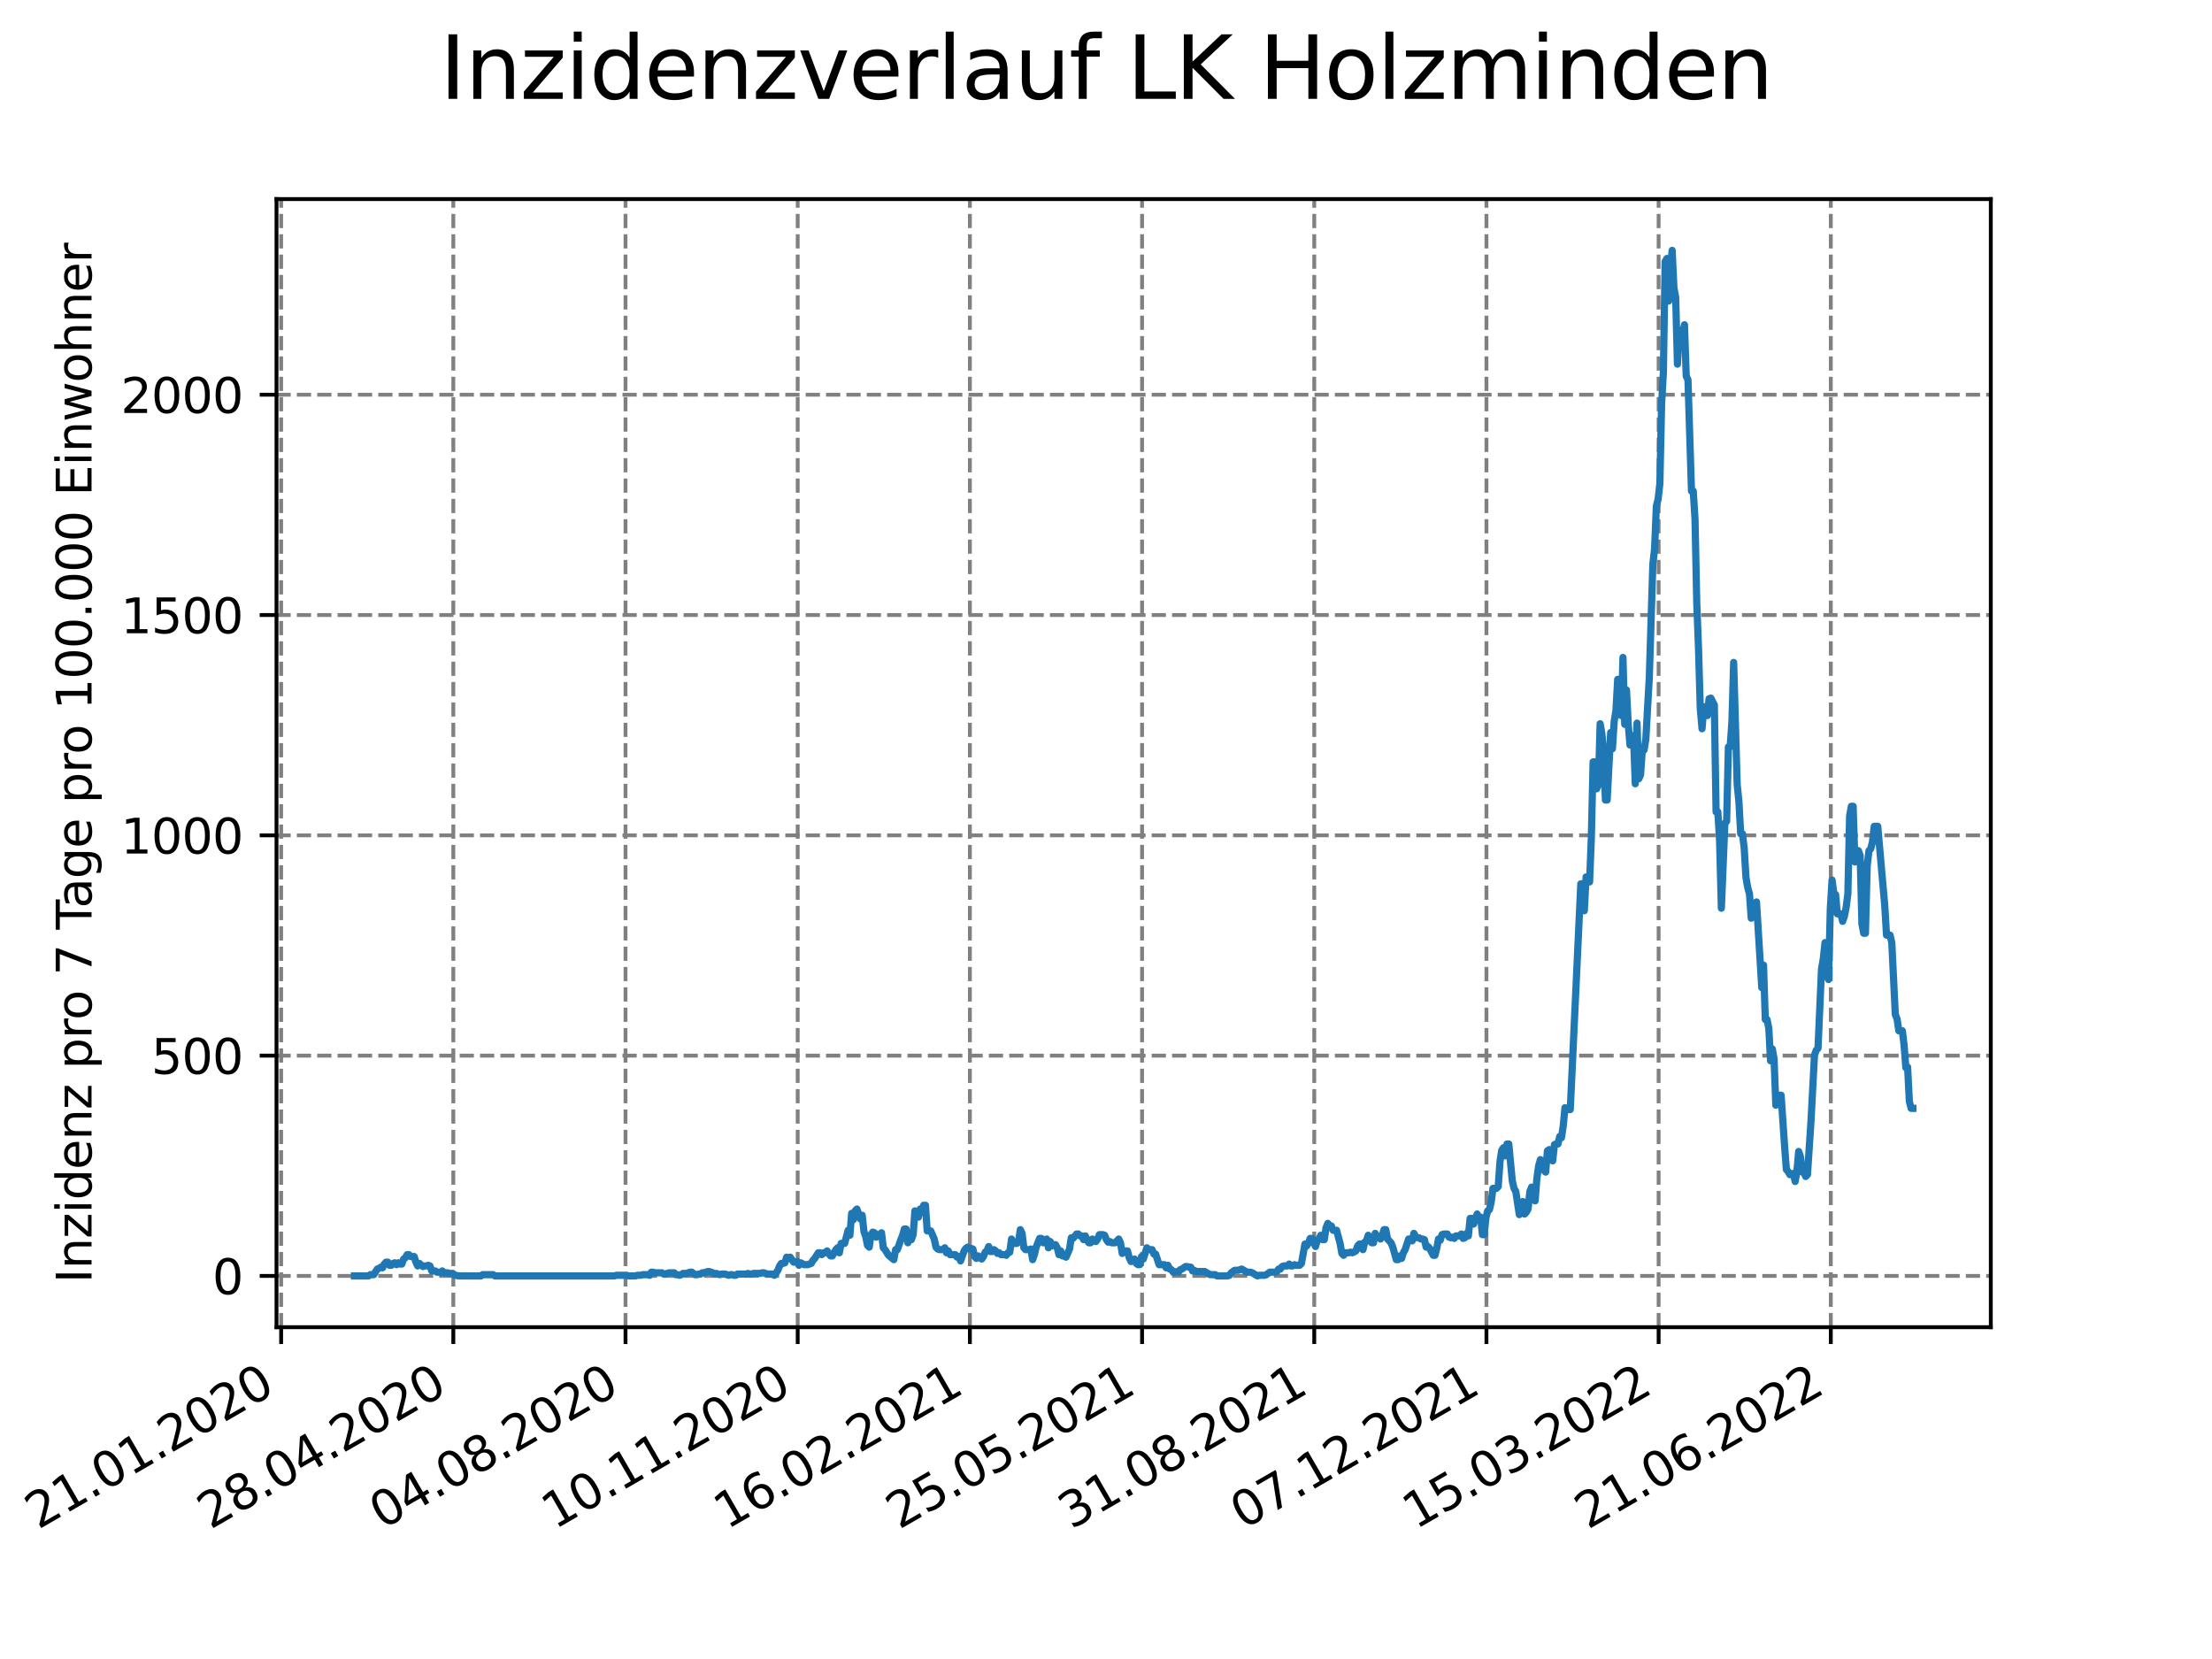 <?xml version="1.0" encoding="utf-8" standalone="no"?>
<!DOCTYPE svg PUBLIC "-//W3C//DTD SVG 1.1//EN"
  "http://www.w3.org/Graphics/SVG/1.1/DTD/svg11.dtd">
<svg xmlns:xlink="http://www.w3.org/1999/xlink" width="460.8pt" height="345.6pt" viewBox="0 0 460.8 345.6" xmlns="http://www.w3.org/2000/svg" version="1.1">
 <defs>
  <style type="text/css">*{stroke-linejoin: round; stroke-linecap: butt}</style>
 </defs>
 <g id="figure_1">
  <g id="patch_1">
   <path d="M 0 345.6 
L 460.8 345.6 
L 460.8 0 
L 0 0 
z
" style="fill: #ffffff"/>
  </g>
  <g id="axes_1">
   <g id="patch_2">
    <path d="M 57.6 276.48 
L 414.72 276.48 
L 414.72 41.472 
L 57.6 41.472 
z
" style="fill: #ffffff"/>
   </g>
   <g id="matplotlib.axis_1">
    <g id="xtick_1">
     <g id="line2d_1">
      <path d="M 58.567 276.48 
L 58.567 41.472 
" clip-path="url(#p3e1a71b294)" style="fill: none; stroke-dasharray: 2.96,1.28; stroke-dashoffset: 0; stroke: #808080; stroke-width: 0.8"/>
     </g>
     <g id="line2d_2">
      <defs>
       <path id="mcbe86bd83f" d="M 0 0 
L 0 3.5 
" style="stroke: #000000; stroke-width: 0.8"/>
      </defs>
      <g>
       <use xlink:href="#mcbe86bd83f" x="58.567" y="276.48" style="stroke: #000000; stroke-width: 0.8"/>
      </g>
     </g>
     <g id="text_1">
      <!-- 21.01.2020 -->
      <g transform="translate(7.942 318.689)rotate(-30)scale(0.1 -0.1)">
       <defs>
        <path id="DejaVuSans-32" d="M 1228 531 
L 3431 531 
L 3431 0 
L 469 0 
L 469 531 
Q 828 903 1448 1529 
Q 2069 2156 2228 2338 
Q 2531 2678 2651 2914 
Q 2772 3150 2772 3378 
Q 2772 3750 2511 3984 
Q 2250 4219 1831 4219 
Q 1534 4219 1204 4116 
Q 875 4013 500 3803 
L 500 4441 
Q 881 4594 1212 4672 
Q 1544 4750 1819 4750 
Q 2544 4750 2975 4387 
Q 3406 4025 3406 3419 
Q 3406 3131 3298 2873 
Q 3191 2616 2906 2266 
Q 2828 2175 2409 1742 
Q 1991 1309 1228 531 
z
" transform="scale(0.016)"/>
        <path id="DejaVuSans-31" d="M 794 531 
L 1825 531 
L 1825 4091 
L 703 3866 
L 703 4441 
L 1819 4666 
L 2450 4666 
L 2450 531 
L 3481 531 
L 3481 0 
L 794 0 
L 794 531 
z
" transform="scale(0.016)"/>
        <path id="DejaVuSans-2e" d="M 684 794 
L 1344 794 
L 1344 0 
L 684 0 
L 684 794 
z
" transform="scale(0.016)"/>
        <path id="DejaVuSans-30" d="M 2034 4250 
Q 1547 4250 1301 3770 
Q 1056 3291 1056 2328 
Q 1056 1369 1301 889 
Q 1547 409 2034 409 
Q 2525 409 2770 889 
Q 3016 1369 3016 2328 
Q 3016 3291 2770 3770 
Q 2525 4250 2034 4250 
z
M 2034 4750 
Q 2819 4750 3233 4129 
Q 3647 3509 3647 2328 
Q 3647 1150 3233 529 
Q 2819 -91 2034 -91 
Q 1250 -91 836 529 
Q 422 1150 422 2328 
Q 422 3509 836 4129 
Q 1250 4750 2034 4750 
z
" transform="scale(0.016)"/>
       </defs>
       <use xlink:href="#DejaVuSans-32"/>
       <use xlink:href="#DejaVuSans-31" x="63.623"/>
       <use xlink:href="#DejaVuSans-2e" x="127.246"/>
       <use xlink:href="#DejaVuSans-30" x="159.033"/>
       <use xlink:href="#DejaVuSans-31" x="222.656"/>
       <use xlink:href="#DejaVuSans-2e" x="286.279"/>
       <use xlink:href="#DejaVuSans-32" x="318.066"/>
       <use xlink:href="#DejaVuSans-30" x="381.689"/>
       <use xlink:href="#DejaVuSans-32" x="445.312"/>
       <use xlink:href="#DejaVuSans-30" x="508.936"/>
      </g>
     </g>
    </g>
    <g id="xtick_2">
     <g id="line2d_3">
      <path d="M 94.436 276.48 
L 94.436 41.472 
" clip-path="url(#p3e1a71b294)" style="fill: none; stroke-dasharray: 2.96,1.28; stroke-dashoffset: 0; stroke: #808080; stroke-width: 0.8"/>
     </g>
     <g id="line2d_4">
      <g>
       <use xlink:href="#mcbe86bd83f" x="94.436" y="276.48" style="stroke: #000000; stroke-width: 0.8"/>
      </g>
     </g>
     <g id="text_2">
      <!-- 28.04.2020 -->
      <g transform="translate(43.811 318.689)rotate(-30)scale(0.1 -0.1)">
       <defs>
        <path id="DejaVuSans-38" d="M 2034 2216 
Q 1584 2216 1326 1975 
Q 1069 1734 1069 1313 
Q 1069 891 1326 650 
Q 1584 409 2034 409 
Q 2484 409 2743 651 
Q 3003 894 3003 1313 
Q 3003 1734 2745 1975 
Q 2488 2216 2034 2216 
z
M 1403 2484 
Q 997 2584 770 2862 
Q 544 3141 544 3541 
Q 544 4100 942 4425 
Q 1341 4750 2034 4750 
Q 2731 4750 3128 4425 
Q 3525 4100 3525 3541 
Q 3525 3141 3298 2862 
Q 3072 2584 2669 2484 
Q 3125 2378 3379 2068 
Q 3634 1759 3634 1313 
Q 3634 634 3220 271 
Q 2806 -91 2034 -91 
Q 1263 -91 848 271 
Q 434 634 434 1313 
Q 434 1759 690 2068 
Q 947 2378 1403 2484 
z
M 1172 3481 
Q 1172 3119 1398 2916 
Q 1625 2713 2034 2713 
Q 2441 2713 2670 2916 
Q 2900 3119 2900 3481 
Q 2900 3844 2670 4047 
Q 2441 4250 2034 4250 
Q 1625 4250 1398 4047 
Q 1172 3844 1172 3481 
z
" transform="scale(0.016)"/>
        <path id="DejaVuSans-34" d="M 2419 4116 
L 825 1625 
L 2419 1625 
L 2419 4116 
z
M 2253 4666 
L 3047 4666 
L 3047 1625 
L 3713 1625 
L 3713 1100 
L 3047 1100 
L 3047 0 
L 2419 0 
L 2419 1100 
L 313 1100 
L 313 1709 
L 2253 4666 
z
" transform="scale(0.016)"/>
       </defs>
       <use xlink:href="#DejaVuSans-32"/>
       <use xlink:href="#DejaVuSans-38" x="63.623"/>
       <use xlink:href="#DejaVuSans-2e" x="127.246"/>
       <use xlink:href="#DejaVuSans-30" x="159.033"/>
       <use xlink:href="#DejaVuSans-34" x="222.656"/>
       <use xlink:href="#DejaVuSans-2e" x="286.279"/>
       <use xlink:href="#DejaVuSans-32" x="318.066"/>
       <use xlink:href="#DejaVuSans-30" x="381.689"/>
       <use xlink:href="#DejaVuSans-32" x="445.312"/>
       <use xlink:href="#DejaVuSans-30" x="508.936"/>
      </g>
     </g>
    </g>
    <g id="xtick_3">
     <g id="line2d_5">
      <path d="M 130.306 276.48 
L 130.306 41.472 
" clip-path="url(#p3e1a71b294)" style="fill: none; stroke-dasharray: 2.96,1.28; stroke-dashoffset: 0; stroke: #808080; stroke-width: 0.8"/>
     </g>
     <g id="line2d_6">
      <g>
       <use xlink:href="#mcbe86bd83f" x="130.306" y="276.48" style="stroke: #000000; stroke-width: 0.8"/>
      </g>
     </g>
     <g id="text_3">
      <!-- 04.08.2020 -->
      <g transform="translate(79.68 318.689)rotate(-30)scale(0.1 -0.1)">
       <use xlink:href="#DejaVuSans-30"/>
       <use xlink:href="#DejaVuSans-34" x="63.623"/>
       <use xlink:href="#DejaVuSans-2e" x="127.246"/>
       <use xlink:href="#DejaVuSans-30" x="159.033"/>
       <use xlink:href="#DejaVuSans-38" x="222.656"/>
       <use xlink:href="#DejaVuSans-2e" x="286.279"/>
       <use xlink:href="#DejaVuSans-32" x="318.066"/>
       <use xlink:href="#DejaVuSans-30" x="381.689"/>
       <use xlink:href="#DejaVuSans-32" x="445.312"/>
       <use xlink:href="#DejaVuSans-30" x="508.936"/>
      </g>
     </g>
    </g>
    <g id="xtick_4">
     <g id="line2d_7">
      <path d="M 166.175 276.48 
L 166.175 41.472 
" clip-path="url(#p3e1a71b294)" style="fill: none; stroke-dasharray: 2.96,1.28; stroke-dashoffset: 0; stroke: #808080; stroke-width: 0.8"/>
     </g>
     <g id="line2d_8">
      <g>
       <use xlink:href="#mcbe86bd83f" x="166.175" y="276.48" style="stroke: #000000; stroke-width: 0.8"/>
      </g>
     </g>
     <g id="text_4">
      <!-- 10.11.2020 -->
      <g transform="translate(115.55 318.689)rotate(-30)scale(0.1 -0.1)">
       <use xlink:href="#DejaVuSans-31"/>
       <use xlink:href="#DejaVuSans-30" x="63.623"/>
       <use xlink:href="#DejaVuSans-2e" x="127.246"/>
       <use xlink:href="#DejaVuSans-31" x="159.033"/>
       <use xlink:href="#DejaVuSans-31" x="222.656"/>
       <use xlink:href="#DejaVuSans-2e" x="286.279"/>
       <use xlink:href="#DejaVuSans-32" x="318.066"/>
       <use xlink:href="#DejaVuSans-30" x="381.689"/>
       <use xlink:href="#DejaVuSans-32" x="445.312"/>
       <use xlink:href="#DejaVuSans-30" x="508.936"/>
      </g>
     </g>
    </g>
    <g id="xtick_5">
     <g id="line2d_9">
      <path d="M 202.044 276.48 
L 202.044 41.472 
" clip-path="url(#p3e1a71b294)" style="fill: none; stroke-dasharray: 2.96,1.28; stroke-dashoffset: 0; stroke: #808080; stroke-width: 0.8"/>
     </g>
     <g id="line2d_10">
      <g>
       <use xlink:href="#mcbe86bd83f" x="202.044" y="276.48" style="stroke: #000000; stroke-width: 0.8"/>
      </g>
     </g>
     <g id="text_5">
      <!-- 16.02.2021 -->
      <g transform="translate(151.419 318.689)rotate(-30)scale(0.1 -0.1)">
       <defs>
        <path id="DejaVuSans-36" d="M 2113 2584 
Q 1688 2584 1439 2293 
Q 1191 2003 1191 1497 
Q 1191 994 1439 701 
Q 1688 409 2113 409 
Q 2538 409 2786 701 
Q 3034 994 3034 1497 
Q 3034 2003 2786 2293 
Q 2538 2584 2113 2584 
z
M 3366 4563 
L 3366 3988 
Q 3128 4100 2886 4159 
Q 2644 4219 2406 4219 
Q 1781 4219 1451 3797 
Q 1122 3375 1075 2522 
Q 1259 2794 1537 2939 
Q 1816 3084 2150 3084 
Q 2853 3084 3261 2657 
Q 3669 2231 3669 1497 
Q 3669 778 3244 343 
Q 2819 -91 2113 -91 
Q 1303 -91 875 529 
Q 447 1150 447 2328 
Q 447 3434 972 4092 
Q 1497 4750 2381 4750 
Q 2619 4750 2861 4703 
Q 3103 4656 3366 4563 
z
" transform="scale(0.016)"/>
       </defs>
       <use xlink:href="#DejaVuSans-31"/>
       <use xlink:href="#DejaVuSans-36" x="63.623"/>
       <use xlink:href="#DejaVuSans-2e" x="127.246"/>
       <use xlink:href="#DejaVuSans-30" x="159.033"/>
       <use xlink:href="#DejaVuSans-32" x="222.656"/>
       <use xlink:href="#DejaVuSans-2e" x="286.279"/>
       <use xlink:href="#DejaVuSans-32" x="318.066"/>
       <use xlink:href="#DejaVuSans-30" x="381.689"/>
       <use xlink:href="#DejaVuSans-32" x="445.312"/>
       <use xlink:href="#DejaVuSans-31" x="508.936"/>
      </g>
     </g>
    </g>
    <g id="xtick_6">
     <g id="line2d_11">
      <path d="M 237.914 276.48 
L 237.914 41.472 
" clip-path="url(#p3e1a71b294)" style="fill: none; stroke-dasharray: 2.96,1.28; stroke-dashoffset: 0; stroke: #808080; stroke-width: 0.8"/>
     </g>
     <g id="line2d_12">
      <g>
       <use xlink:href="#mcbe86bd83f" x="237.914" y="276.48" style="stroke: #000000; stroke-width: 0.8"/>
      </g>
     </g>
     <g id="text_6">
      <!-- 25.05.2021 -->
      <g transform="translate(187.289 318.689)rotate(-30)scale(0.1 -0.1)">
       <defs>
        <path id="DejaVuSans-35" d="M 691 4666 
L 3169 4666 
L 3169 4134 
L 1269 4134 
L 1269 2991 
Q 1406 3038 1543 3061 
Q 1681 3084 1819 3084 
Q 2600 3084 3056 2656 
Q 3513 2228 3513 1497 
Q 3513 744 3044 326 
Q 2575 -91 1722 -91 
Q 1428 -91 1123 -41 
Q 819 9 494 109 
L 494 744 
Q 775 591 1075 516 
Q 1375 441 1709 441 
Q 2250 441 2565 725 
Q 2881 1009 2881 1497 
Q 2881 1984 2565 2268 
Q 2250 2553 1709 2553 
Q 1456 2553 1204 2497 
Q 953 2441 691 2322 
L 691 4666 
z
" transform="scale(0.016)"/>
       </defs>
       <use xlink:href="#DejaVuSans-32"/>
       <use xlink:href="#DejaVuSans-35" x="63.623"/>
       <use xlink:href="#DejaVuSans-2e" x="127.246"/>
       <use xlink:href="#DejaVuSans-30" x="159.033"/>
       <use xlink:href="#DejaVuSans-35" x="222.656"/>
       <use xlink:href="#DejaVuSans-2e" x="286.279"/>
       <use xlink:href="#DejaVuSans-32" x="318.066"/>
       <use xlink:href="#DejaVuSans-30" x="381.689"/>
       <use xlink:href="#DejaVuSans-32" x="445.312"/>
       <use xlink:href="#DejaVuSans-31" x="508.936"/>
      </g>
     </g>
    </g>
    <g id="xtick_7">
     <g id="line2d_13">
      <path d="M 273.783 276.48 
L 273.783 41.472 
" clip-path="url(#p3e1a71b294)" style="fill: none; stroke-dasharray: 2.96,1.28; stroke-dashoffset: 0; stroke: #808080; stroke-width: 0.8"/>
     </g>
     <g id="line2d_14">
      <g>
       <use xlink:href="#mcbe86bd83f" x="273.783" y="276.48" style="stroke: #000000; stroke-width: 0.8"/>
      </g>
     </g>
     <g id="text_7">
      <!-- 31.08.2021 -->
      <g transform="translate(223.158 318.689)rotate(-30)scale(0.1 -0.1)">
       <defs>
        <path id="DejaVuSans-33" d="M 2597 2516 
Q 3050 2419 3304 2112 
Q 3559 1806 3559 1356 
Q 3559 666 3084 287 
Q 2609 -91 1734 -91 
Q 1441 -91 1130 -33 
Q 819 25 488 141 
L 488 750 
Q 750 597 1062 519 
Q 1375 441 1716 441 
Q 2309 441 2620 675 
Q 2931 909 2931 1356 
Q 2931 1769 2642 2001 
Q 2353 2234 1838 2234 
L 1294 2234 
L 1294 2753 
L 1863 2753 
Q 2328 2753 2575 2939 
Q 2822 3125 2822 3475 
Q 2822 3834 2567 4026 
Q 2313 4219 1838 4219 
Q 1578 4219 1281 4162 
Q 984 4106 628 3988 
L 628 4550 
Q 988 4650 1302 4700 
Q 1616 4750 1894 4750 
Q 2613 4750 3031 4423 
Q 3450 4097 3450 3541 
Q 3450 3153 3228 2886 
Q 3006 2619 2597 2516 
z
" transform="scale(0.016)"/>
       </defs>
       <use xlink:href="#DejaVuSans-33"/>
       <use xlink:href="#DejaVuSans-31" x="63.623"/>
       <use xlink:href="#DejaVuSans-2e" x="127.246"/>
       <use xlink:href="#DejaVuSans-30" x="159.033"/>
       <use xlink:href="#DejaVuSans-38" x="222.656"/>
       <use xlink:href="#DejaVuSans-2e" x="286.279"/>
       <use xlink:href="#DejaVuSans-32" x="318.066"/>
       <use xlink:href="#DejaVuSans-30" x="381.689"/>
       <use xlink:href="#DejaVuSans-32" x="445.312"/>
       <use xlink:href="#DejaVuSans-31" x="508.936"/>
      </g>
     </g>
    </g>
    <g id="xtick_8">
     <g id="line2d_15">
      <path d="M 309.653 276.48 
L 309.653 41.472 
" clip-path="url(#p3e1a71b294)" style="fill: none; stroke-dasharray: 2.96,1.28; stroke-dashoffset: 0; stroke: #808080; stroke-width: 0.8"/>
     </g>
     <g id="line2d_16">
      <g>
       <use xlink:href="#mcbe86bd83f" x="309.653" y="276.48" style="stroke: #000000; stroke-width: 0.8"/>
      </g>
     </g>
     <g id="text_8">
      <!-- 07.12.2021 -->
      <g transform="translate(259.027 318.689)rotate(-30)scale(0.1 -0.1)">
       <defs>
        <path id="DejaVuSans-37" d="M 525 4666 
L 3525 4666 
L 3525 4397 
L 1831 0 
L 1172 0 
L 2766 4134 
L 525 4134 
L 525 4666 
z
" transform="scale(0.016)"/>
       </defs>
       <use xlink:href="#DejaVuSans-30"/>
       <use xlink:href="#DejaVuSans-37" x="63.623"/>
       <use xlink:href="#DejaVuSans-2e" x="127.246"/>
       <use xlink:href="#DejaVuSans-31" x="159.033"/>
       <use xlink:href="#DejaVuSans-32" x="222.656"/>
       <use xlink:href="#DejaVuSans-2e" x="286.279"/>
       <use xlink:href="#DejaVuSans-32" x="318.066"/>
       <use xlink:href="#DejaVuSans-30" x="381.689"/>
       <use xlink:href="#DejaVuSans-32" x="445.312"/>
       <use xlink:href="#DejaVuSans-31" x="508.936"/>
      </g>
     </g>
    </g>
    <g id="xtick_9">
     <g id="line2d_17">
      <path d="M 345.522 276.48 
L 345.522 41.472 
" clip-path="url(#p3e1a71b294)" style="fill: none; stroke-dasharray: 2.96,1.28; stroke-dashoffset: 0; stroke: #808080; stroke-width: 0.8"/>
     </g>
     <g id="line2d_18">
      <g>
       <use xlink:href="#mcbe86bd83f" x="345.522" y="276.48" style="stroke: #000000; stroke-width: 0.8"/>
      </g>
     </g>
     <g id="text_9">
      <!-- 15.03.2022 -->
      <g transform="translate(294.897 318.689)rotate(-30)scale(0.1 -0.1)">
       <use xlink:href="#DejaVuSans-31"/>
       <use xlink:href="#DejaVuSans-35" x="63.623"/>
       <use xlink:href="#DejaVuSans-2e" x="127.246"/>
       <use xlink:href="#DejaVuSans-30" x="159.033"/>
       <use xlink:href="#DejaVuSans-33" x="222.656"/>
       <use xlink:href="#DejaVuSans-2e" x="286.279"/>
       <use xlink:href="#DejaVuSans-32" x="318.066"/>
       <use xlink:href="#DejaVuSans-30" x="381.689"/>
       <use xlink:href="#DejaVuSans-32" x="445.312"/>
       <use xlink:href="#DejaVuSans-32" x="508.936"/>
      </g>
     </g>
    </g>
    <g id="xtick_10">
     <g id="line2d_19">
      <path d="M 381.391 276.48 
L 381.391 41.472 
" clip-path="url(#p3e1a71b294)" style="fill: none; stroke-dasharray: 2.96,1.28; stroke-dashoffset: 0; stroke: #808080; stroke-width: 0.8"/>
     </g>
     <g id="line2d_20">
      <g>
       <use xlink:href="#mcbe86bd83f" x="381.391" y="276.48" style="stroke: #000000; stroke-width: 0.8"/>
      </g>
     </g>
     <g id="text_10">
      <!-- 21.06.2022 -->
      <g transform="translate(330.766 318.689)rotate(-30)scale(0.1 -0.1)">
       <use xlink:href="#DejaVuSans-32"/>
       <use xlink:href="#DejaVuSans-31" x="63.623"/>
       <use xlink:href="#DejaVuSans-2e" x="127.246"/>
       <use xlink:href="#DejaVuSans-30" x="159.033"/>
       <use xlink:href="#DejaVuSans-36" x="222.656"/>
       <use xlink:href="#DejaVuSans-2e" x="286.279"/>
       <use xlink:href="#DejaVuSans-32" x="318.066"/>
       <use xlink:href="#DejaVuSans-30" x="381.689"/>
       <use xlink:href="#DejaVuSans-32" x="445.312"/>
       <use xlink:href="#DejaVuSans-32" x="508.936"/>
      </g>
     </g>
    </g>
   </g>
   <g id="matplotlib.axis_2">
    <g id="ytick_1">
     <g id="line2d_21">
      <path d="M 57.6 265.798 
L 414.72 265.798 
" clip-path="url(#p3e1a71b294)" style="fill: none; stroke-dasharray: 2.96,1.28; stroke-dashoffset: 0; stroke: #808080; stroke-width: 0.8"/>
     </g>
     <g id="line2d_22">
      <defs>
       <path id="m61666dfcdc" d="M 0 0 
L -3.5 0 
" style="stroke: #000000; stroke-width: 0.8"/>
      </defs>
      <g>
       <use xlink:href="#m61666dfcdc" x="57.6" y="265.798" style="stroke: #000000; stroke-width: 0.8"/>
      </g>
     </g>
     <g id="text_11">
      <!-- 0 -->
      <g transform="translate(44.237 269.597)scale(0.1 -0.1)">
       <use xlink:href="#DejaVuSans-30"/>
      </g>
     </g>
    </g>
    <g id="ytick_2">
     <g id="line2d_23">
      <path d="M 57.6 219.905 
L 414.72 219.905 
" clip-path="url(#p3e1a71b294)" style="fill: none; stroke-dasharray: 2.96,1.28; stroke-dashoffset: 0; stroke: #808080; stroke-width: 0.8"/>
     </g>
     <g id="line2d_24">
      <g>
       <use xlink:href="#m61666dfcdc" x="57.6" y="219.905" style="stroke: #000000; stroke-width: 0.8"/>
      </g>
     </g>
     <g id="text_12">
      <!-- 500 -->
      <g transform="translate(31.512 223.704)scale(0.1 -0.1)">
       <use xlink:href="#DejaVuSans-35"/>
       <use xlink:href="#DejaVuSans-30" x="63.623"/>
       <use xlink:href="#DejaVuSans-30" x="127.246"/>
      </g>
     </g>
    </g>
    <g id="ytick_3">
     <g id="line2d_25">
      <path d="M 57.6 174.012 
L 414.72 174.012 
" clip-path="url(#p3e1a71b294)" style="fill: none; stroke-dasharray: 2.96,1.28; stroke-dashoffset: 0; stroke: #808080; stroke-width: 0.8"/>
     </g>
     <g id="line2d_26">
      <g>
       <use xlink:href="#m61666dfcdc" x="57.6" y="174.012" style="stroke: #000000; stroke-width: 0.8"/>
      </g>
     </g>
     <g id="text_13">
      <!-- 1000 -->
      <g transform="translate(25.15 177.811)scale(0.1 -0.1)">
       <use xlink:href="#DejaVuSans-31"/>
       <use xlink:href="#DejaVuSans-30" x="63.623"/>
       <use xlink:href="#DejaVuSans-30" x="127.246"/>
       <use xlink:href="#DejaVuSans-30" x="190.869"/>
      </g>
     </g>
    </g>
    <g id="ytick_4">
     <g id="line2d_27">
      <path d="M 57.6 128.119 
L 414.72 128.119 
" clip-path="url(#p3e1a71b294)" style="fill: none; stroke-dasharray: 2.96,1.28; stroke-dashoffset: 0; stroke: #808080; stroke-width: 0.8"/>
     </g>
     <g id="line2d_28">
      <g>
       <use xlink:href="#m61666dfcdc" x="57.6" y="128.119" style="stroke: #000000; stroke-width: 0.8"/>
      </g>
     </g>
     <g id="text_14">
      <!-- 1500 -->
      <g transform="translate(25.15 131.918)scale(0.1 -0.1)">
       <use xlink:href="#DejaVuSans-31"/>
       <use xlink:href="#DejaVuSans-35" x="63.623"/>
       <use xlink:href="#DejaVuSans-30" x="127.246"/>
       <use xlink:href="#DejaVuSans-30" x="190.869"/>
      </g>
     </g>
    </g>
    <g id="ytick_5">
     <g id="line2d_29">
      <path d="M 57.6 82.226 
L 414.72 82.226 
" clip-path="url(#p3e1a71b294)" style="fill: none; stroke-dasharray: 2.96,1.28; stroke-dashoffset: 0; stroke: #808080; stroke-width: 0.8"/>
     </g>
     <g id="line2d_30">
      <g>
       <use xlink:href="#m61666dfcdc" x="57.6" y="82.226" style="stroke: #000000; stroke-width: 0.8"/>
      </g>
     </g>
     <g id="text_15">
      <!-- 2000 -->
      <g transform="translate(25.15 86.025)scale(0.1 -0.1)">
       <use xlink:href="#DejaVuSans-32"/>
       <use xlink:href="#DejaVuSans-30" x="63.623"/>
       <use xlink:href="#DejaVuSans-30" x="127.246"/>
       <use xlink:href="#DejaVuSans-30" x="190.869"/>
      </g>
     </g>
    </g>
    <g id="text_16">
     <!-- Inzidenz pro 7 Tage pro 100.000 Einwohner -->
     <g transform="translate(19.07 267.301)rotate(-90)scale(0.1 -0.1)">
      <defs>
       <path id="DejaVuSans-49" d="M 628 4666 
L 1259 4666 
L 1259 0 
L 628 0 
L 628 4666 
z
" transform="scale(0.016)"/>
       <path id="DejaVuSans-6e" d="M 3513 2113 
L 3513 0 
L 2938 0 
L 2938 2094 
Q 2938 2591 2744 2837 
Q 2550 3084 2163 3084 
Q 1697 3084 1428 2787 
Q 1159 2491 1159 1978 
L 1159 0 
L 581 0 
L 581 3500 
L 1159 3500 
L 1159 2956 
Q 1366 3272 1645 3428 
Q 1925 3584 2291 3584 
Q 2894 3584 3203 3211 
Q 3513 2838 3513 2113 
z
" transform="scale(0.016)"/>
       <path id="DejaVuSans-7a" d="M 353 3500 
L 3084 3500 
L 3084 2975 
L 922 459 
L 3084 459 
L 3084 0 
L 275 0 
L 275 525 
L 2438 3041 
L 353 3041 
L 353 3500 
z
" transform="scale(0.016)"/>
       <path id="DejaVuSans-69" d="M 603 3500 
L 1178 3500 
L 1178 0 
L 603 0 
L 603 3500 
z
M 603 4863 
L 1178 4863 
L 1178 4134 
L 603 4134 
L 603 4863 
z
" transform="scale(0.016)"/>
       <path id="DejaVuSans-64" d="M 2906 2969 
L 2906 4863 
L 3481 4863 
L 3481 0 
L 2906 0 
L 2906 525 
Q 2725 213 2448 61 
Q 2172 -91 1784 -91 
Q 1150 -91 751 415 
Q 353 922 353 1747 
Q 353 2572 751 3078 
Q 1150 3584 1784 3584 
Q 2172 3584 2448 3432 
Q 2725 3281 2906 2969 
z
M 947 1747 
Q 947 1113 1208 752 
Q 1469 391 1925 391 
Q 2381 391 2643 752 
Q 2906 1113 2906 1747 
Q 2906 2381 2643 2742 
Q 2381 3103 1925 3103 
Q 1469 3103 1208 2742 
Q 947 2381 947 1747 
z
" transform="scale(0.016)"/>
       <path id="DejaVuSans-65" d="M 3597 1894 
L 3597 1613 
L 953 1613 
Q 991 1019 1311 708 
Q 1631 397 2203 397 
Q 2534 397 2845 478 
Q 3156 559 3463 722 
L 3463 178 
Q 3153 47 2828 -22 
Q 2503 -91 2169 -91 
Q 1331 -91 842 396 
Q 353 884 353 1716 
Q 353 2575 817 3079 
Q 1281 3584 2069 3584 
Q 2775 3584 3186 3129 
Q 3597 2675 3597 1894 
z
M 3022 2063 
Q 3016 2534 2758 2815 
Q 2500 3097 2075 3097 
Q 1594 3097 1305 2825 
Q 1016 2553 972 2059 
L 3022 2063 
z
" transform="scale(0.016)"/>
       <path id="DejaVuSans-20" transform="scale(0.016)"/>
       <path id="DejaVuSans-70" d="M 1159 525 
L 1159 -1331 
L 581 -1331 
L 581 3500 
L 1159 3500 
L 1159 2969 
Q 1341 3281 1617 3432 
Q 1894 3584 2278 3584 
Q 2916 3584 3314 3078 
Q 3713 2572 3713 1747 
Q 3713 922 3314 415 
Q 2916 -91 2278 -91 
Q 1894 -91 1617 61 
Q 1341 213 1159 525 
z
M 3116 1747 
Q 3116 2381 2855 2742 
Q 2594 3103 2138 3103 
Q 1681 3103 1420 2742 
Q 1159 2381 1159 1747 
Q 1159 1113 1420 752 
Q 1681 391 2138 391 
Q 2594 391 2855 752 
Q 3116 1113 3116 1747 
z
" transform="scale(0.016)"/>
       <path id="DejaVuSans-72" d="M 2631 2963 
Q 2534 3019 2420 3045 
Q 2306 3072 2169 3072 
Q 1681 3072 1420 2755 
Q 1159 2438 1159 1844 
L 1159 0 
L 581 0 
L 581 3500 
L 1159 3500 
L 1159 2956 
Q 1341 3275 1631 3429 
Q 1922 3584 2338 3584 
Q 2397 3584 2469 3576 
Q 2541 3569 2628 3553 
L 2631 2963 
z
" transform="scale(0.016)"/>
       <path id="DejaVuSans-6f" d="M 1959 3097 
Q 1497 3097 1228 2736 
Q 959 2375 959 1747 
Q 959 1119 1226 758 
Q 1494 397 1959 397 
Q 2419 397 2687 759 
Q 2956 1122 2956 1747 
Q 2956 2369 2687 2733 
Q 2419 3097 1959 3097 
z
M 1959 3584 
Q 2709 3584 3137 3096 
Q 3566 2609 3566 1747 
Q 3566 888 3137 398 
Q 2709 -91 1959 -91 
Q 1206 -91 779 398 
Q 353 888 353 1747 
Q 353 2609 779 3096 
Q 1206 3584 1959 3584 
z
" transform="scale(0.016)"/>
       <path id="DejaVuSans-54" d="M -19 4666 
L 3928 4666 
L 3928 4134 
L 2272 4134 
L 2272 0 
L 1638 0 
L 1638 4134 
L -19 4134 
L -19 4666 
z
" transform="scale(0.016)"/>
       <path id="DejaVuSans-61" d="M 2194 1759 
Q 1497 1759 1228 1600 
Q 959 1441 959 1056 
Q 959 750 1161 570 
Q 1363 391 1709 391 
Q 2188 391 2477 730 
Q 2766 1069 2766 1631 
L 2766 1759 
L 2194 1759 
z
M 3341 1997 
L 3341 0 
L 2766 0 
L 2766 531 
Q 2569 213 2275 61 
Q 1981 -91 1556 -91 
Q 1019 -91 701 211 
Q 384 513 384 1019 
Q 384 1609 779 1909 
Q 1175 2209 1959 2209 
L 2766 2209 
L 2766 2266 
Q 2766 2663 2505 2880 
Q 2244 3097 1772 3097 
Q 1472 3097 1187 3025 
Q 903 2953 641 2809 
L 641 3341 
Q 956 3463 1253 3523 
Q 1550 3584 1831 3584 
Q 2591 3584 2966 3190 
Q 3341 2797 3341 1997 
z
" transform="scale(0.016)"/>
       <path id="DejaVuSans-67" d="M 2906 1791 
Q 2906 2416 2648 2759 
Q 2391 3103 1925 3103 
Q 1463 3103 1205 2759 
Q 947 2416 947 1791 
Q 947 1169 1205 825 
Q 1463 481 1925 481 
Q 2391 481 2648 825 
Q 2906 1169 2906 1791 
z
M 3481 434 
Q 3481 -459 3084 -895 
Q 2688 -1331 1869 -1331 
Q 1566 -1331 1297 -1286 
Q 1028 -1241 775 -1147 
L 775 -588 
Q 1028 -725 1275 -790 
Q 1522 -856 1778 -856 
Q 2344 -856 2625 -561 
Q 2906 -266 2906 331 
L 2906 616 
Q 2728 306 2450 153 
Q 2172 0 1784 0 
Q 1141 0 747 490 
Q 353 981 353 1791 
Q 353 2603 747 3093 
Q 1141 3584 1784 3584 
Q 2172 3584 2450 3431 
Q 2728 3278 2906 2969 
L 2906 3500 
L 3481 3500 
L 3481 434 
z
" transform="scale(0.016)"/>
       <path id="DejaVuSans-45" d="M 628 4666 
L 3578 4666 
L 3578 4134 
L 1259 4134 
L 1259 2753 
L 3481 2753 
L 3481 2222 
L 1259 2222 
L 1259 531 
L 3634 531 
L 3634 0 
L 628 0 
L 628 4666 
z
" transform="scale(0.016)"/>
       <path id="DejaVuSans-77" d="M 269 3500 
L 844 3500 
L 1563 769 
L 2278 3500 
L 2956 3500 
L 3675 769 
L 4391 3500 
L 4966 3500 
L 4050 0 
L 3372 0 
L 2619 2869 
L 1863 0 
L 1184 0 
L 269 3500 
z
" transform="scale(0.016)"/>
       <path id="DejaVuSans-68" d="M 3513 2113 
L 3513 0 
L 2938 0 
L 2938 2094 
Q 2938 2591 2744 2837 
Q 2550 3084 2163 3084 
Q 1697 3084 1428 2787 
Q 1159 2491 1159 1978 
L 1159 0 
L 581 0 
L 581 4863 
L 1159 4863 
L 1159 2956 
Q 1366 3272 1645 3428 
Q 1925 3584 2291 3584 
Q 2894 3584 3203 3211 
Q 3513 2838 3513 2113 
z
" transform="scale(0.016)"/>
      </defs>
      <use xlink:href="#DejaVuSans-49"/>
      <use xlink:href="#DejaVuSans-6e" x="29.492"/>
      <use xlink:href="#DejaVuSans-7a" x="92.871"/>
      <use xlink:href="#DejaVuSans-69" x="145.361"/>
      <use xlink:href="#DejaVuSans-64" x="173.145"/>
      <use xlink:href="#DejaVuSans-65" x="236.621"/>
      <use xlink:href="#DejaVuSans-6e" x="298.145"/>
      <use xlink:href="#DejaVuSans-7a" x="361.523"/>
      <use xlink:href="#DejaVuSans-20" x="414.014"/>
      <use xlink:href="#DejaVuSans-70" x="445.801"/>
      <use xlink:href="#DejaVuSans-72" x="509.277"/>
      <use xlink:href="#DejaVuSans-6f" x="548.141"/>
      <use xlink:href="#DejaVuSans-20" x="609.322"/>
      <use xlink:href="#DejaVuSans-37" x="641.109"/>
      <use xlink:href="#DejaVuSans-20" x="704.732"/>
      <use xlink:href="#DejaVuSans-54" x="736.52"/>
      <use xlink:href="#DejaVuSans-61" x="781.104"/>
      <use xlink:href="#DejaVuSans-67" x="842.383"/>
      <use xlink:href="#DejaVuSans-65" x="905.859"/>
      <use xlink:href="#DejaVuSans-20" x="967.383"/>
      <use xlink:href="#DejaVuSans-70" x="999.17"/>
      <use xlink:href="#DejaVuSans-72" x="1062.646"/>
      <use xlink:href="#DejaVuSans-6f" x="1101.51"/>
      <use xlink:href="#DejaVuSans-20" x="1162.691"/>
      <use xlink:href="#DejaVuSans-31" x="1194.479"/>
      <use xlink:href="#DejaVuSans-30" x="1258.102"/>
      <use xlink:href="#DejaVuSans-30" x="1321.725"/>
      <use xlink:href="#DejaVuSans-2e" x="1385.348"/>
      <use xlink:href="#DejaVuSans-30" x="1417.135"/>
      <use xlink:href="#DejaVuSans-30" x="1480.758"/>
      <use xlink:href="#DejaVuSans-30" x="1544.381"/>
      <use xlink:href="#DejaVuSans-20" x="1608.004"/>
      <use xlink:href="#DejaVuSans-45" x="1639.791"/>
      <use xlink:href="#DejaVuSans-69" x="1702.975"/>
      <use xlink:href="#DejaVuSans-6e" x="1730.758"/>
      <use xlink:href="#DejaVuSans-77" x="1794.137"/>
      <use xlink:href="#DejaVuSans-6f" x="1875.924"/>
      <use xlink:href="#DejaVuSans-68" x="1937.105"/>
      <use xlink:href="#DejaVuSans-6e" x="2000.484"/>
      <use xlink:href="#DejaVuSans-65" x="2063.863"/>
      <use xlink:href="#DejaVuSans-72" x="2125.387"/>
     </g>
    </g>
   </g>
   <g id="line2d_31">
    <path d="M 73.833 265.798 
L 76.761 265.798 
L 77.127 265.537 
L 77.859 265.537 
L 78.591 264.365 
L 78.957 264.235 
L 79.323 263.974 
L 79.689 264.104 
L 80.055 263.323 
L 80.421 262.932 
L 80.787 262.932 
L 81.153 263.583 
L 81.519 263.583 
L 81.885 263.192 
L 82.251 263.062 
L 82.617 263.453 
L 82.983 263.062 
L 83.349 263.323 
L 83.715 263.323 
L 84.081 262.281 
L 84.447 262.02 
L 84.813 261.369 
L 85.179 261.369 
L 85.545 261.759 
L 86.277 261.759 
L 86.643 262.932 
L 87.009 263.713 
L 87.375 263.192 
L 88.107 263.844 
L 88.473 263.713 
L 88.839 263.713 
L 89.205 263.583 
L 89.571 263.713 
L 89.937 264.756 
L 90.669 264.756 
L 91.035 265.016 
L 91.401 265.016 
L 91.767 265.146 
L 92.133 264.756 
L 92.499 265.146 
L 93.231 265.146 
L 93.597 265.277 
L 94.33 265.277 
L 94.696 265.668 
L 95.062 265.668 
L 95.428 265.798 
L 100.186 265.798 
L 100.552 265.537 
L 102.748 265.537 
L 103.114 265.798 
L 128.003 265.798 
L 128.369 265.668 
L 130.565 265.668 
L 130.931 265.798 
L 132.395 265.798 
L 132.761 265.668 
L 133.493 265.668 
L 133.859 265.537 
L 134.957 265.537 
L 135.323 265.668 
L 135.689 265.016 
L 136.055 265.016 
L 136.421 265.146 
L 137.885 265.146 
L 138.251 265.407 
L 138.617 265.407 
L 139.349 265.146 
L 140.447 265.146 
L 140.813 265.537 
L 141.179 265.537 
L 141.545 265.668 
L 141.911 265.537 
L 142.277 265.277 
L 143.009 265.277 
L 143.741 265.016 
L 144.107 265.016 
L 144.839 265.537 
L 145.205 265.537 
L 145.571 265.407 
L 145.938 265.407 
L 146.304 265.146 
L 146.67 265.146 
L 147.402 264.886 
L 147.768 264.886 
L 148.5 265.146 
L 148.866 265.407 
L 149.232 265.277 
L 149.964 265.537 
L 150.33 265.407 
L 151.062 265.407 
L 151.794 265.668 
L 152.16 265.537 
L 152.526 265.537 
L 152.892 265.668 
L 153.258 265.668 
L 153.624 265.407 
L 155.454 265.407 
L 155.82 265.277 
L 156.186 265.407 
L 156.552 265.407 
L 156.918 265.277 
L 158.382 265.277 
L 158.748 265.146 
L 159.114 265.146 
L 159.846 265.407 
L 160.944 265.407 
L 161.31 265.668 
L 162.042 264.625 
L 162.408 263.713 
L 162.774 263.192 
L 163.14 263.192 
L 163.506 263.062 
L 163.872 261.89 
L 164.238 262.15 
L 164.604 261.89 
L 165.336 262.932 
L 165.702 262.932 
L 166.068 262.802 
L 166.434 263.583 
L 166.8 263.062 
L 167.532 263.453 
L 168.264 263.453 
L 168.996 263.192 
L 169.362 262.541 
L 169.728 262.15 
L 170.46 260.978 
L 170.826 260.978 
L 171.192 261.369 
L 171.559 260.978 
L 171.925 260.978 
L 172.291 260.587 
L 173.023 261.629 
L 173.389 261.629 
L 174.121 260.326 
L 174.487 259.936 
L 174.853 260.978 
L 175.219 259.024 
L 175.951 259.024 
L 176.683 256.288 
L 177.049 257.33 
L 177.415 252.771 
L 177.781 254.073 
L 178.147 252.25 
L 178.513 251.859 
L 179.245 253.943 
L 179.611 253.162 
L 179.977 256.549 
L 180.343 257.591 
L 180.709 259.415 
L 181.075 259.805 
L 181.441 257.2 
L 181.807 256.679 
L 182.173 256.809 
L 182.539 257.721 
L 183.637 256.809 
L 184.003 259.936 
L 184.369 260.326 
L 185.101 261.499 
L 186.199 262.411 
L 186.565 260.326 
L 186.931 260.326 
L 187.663 258.242 
L 188.029 257.33 
L 188.395 256.028 
L 188.761 256.028 
L 189.127 258.893 
L 189.493 257.982 
L 189.859 258.242 
L 190.225 257.2 
L 190.591 252.25 
L 190.957 253.552 
L 191.323 253.552 
L 191.689 251.859 
L 192.055 252.119 
L 192.421 251.077 
L 192.787 251.077 
L 193.153 256.418 
L 193.885 256.418 
L 194.617 258.112 
L 194.983 259.805 
L 195.349 260.196 
L 195.715 260.326 
L 196.447 260.326 
L 196.813 259.936 
L 197.179 260.978 
L 197.546 260.587 
L 197.912 261.369 
L 199.01 261.369 
L 199.376 261.89 
L 199.742 261.759 
L 200.108 262.671 
L 200.84 260.587 
L 201.206 260.066 
L 201.572 259.805 
L 201.938 260.196 
L 202.304 260.066 
L 202.67 260.196 
L 203.036 261.759 
L 203.402 262.15 
L 203.768 261.629 
L 204.5 262.281 
L 204.866 261.759 
L 205.232 260.848 
L 205.598 260.587 
L 205.964 259.675 
L 206.33 260.717 
L 206.696 260.717 
L 207.062 260.326 
L 207.428 260.587 
L 207.794 261.108 
L 208.16 260.978 
L 208.526 261.369 
L 209.258 261.369 
L 209.624 261.499 
L 209.99 260.978 
L 210.356 260.848 
L 210.722 258.112 
L 211.088 259.024 
L 211.82 259.024 
L 212.186 258.633 
L 212.552 256.158 
L 212.918 256.939 
L 213.284 259.936 
L 213.65 260.326 
L 214.382 260.326 
L 214.748 260.196 
L 215.114 262.411 
L 215.48 261.369 
L 215.846 259.805 
L 216.578 257.982 
L 216.944 257.982 
L 217.31 258.893 
L 217.676 258.633 
L 218.042 258.112 
L 218.408 259.936 
L 218.774 258.633 
L 219.14 259.545 
L 219.506 259.284 
L 219.872 259.284 
L 220.238 259.936 
L 220.604 261.369 
L 220.97 260.587 
L 221.336 261.629 
L 221.702 261.629 
L 222.068 261.89 
L 222.8 260.196 
L 223.166 257.851 
L 223.533 257.982 
L 224.265 257.07 
L 224.631 257.07 
L 224.997 257.461 
L 225.363 257.461 
L 225.729 258.242 
L 226.095 257.461 
L 226.461 258.372 
L 226.827 258.893 
L 227.193 258.893 
L 227.559 258.112 
L 227.925 258.503 
L 228.291 258.633 
L 228.657 258.112 
L 229.023 257.2 
L 229.755 257.2 
L 230.121 257.33 
L 230.487 258.242 
L 230.853 258.763 
L 231.219 258.633 
L 231.585 258.893 
L 232.317 258.893 
L 233.049 258.112 
L 233.415 258.893 
L 233.781 261.108 
L 234.513 260.587 
L 234.879 260.587 
L 235.245 262.02 
L 235.611 262.802 
L 236.343 262.281 
L 236.709 263.192 
L 237.075 263.453 
L 237.441 263.453 
L 237.807 261.759 
L 238.173 262.281 
L 238.905 259.936 
L 239.271 260.326 
L 240.003 260.326 
L 240.369 261.238 
L 240.735 261.238 
L 241.467 263.453 
L 242.565 263.453 
L 242.931 264.104 
L 243.297 263.583 
L 243.663 264.365 
L 244.029 264.495 
L 244.395 265.016 
L 244.761 265.016 
L 245.127 264.886 
L 245.493 265.016 
L 245.859 264.495 
L 246.225 264.365 
L 246.957 263.844 
L 247.323 263.844 
L 247.689 263.974 
L 248.055 263.974 
L 248.421 264.756 
L 248.787 264.625 
L 249.154 264.886 
L 250.984 264.886 
L 252.082 265.537 
L 253.18 265.537 
L 253.546 265.798 
L 255.742 265.798 
L 256.108 265.668 
L 256.474 265.146 
L 257.206 264.625 
L 257.938 264.625 
L 258.67 264.365 
L 259.768 265.016 
L 260.5 265.016 
L 260.866 265.146 
L 261.964 265.798 
L 262.33 265.668 
L 263.428 265.668 
L 263.794 265.537 
L 264.526 265.016 
L 265.624 265.016 
L 265.99 264.886 
L 266.356 264.365 
L 266.722 264.365 
L 267.088 263.844 
L 267.454 263.713 
L 268.186 263.713 
L 268.552 263.323 
L 268.918 263.713 
L 269.284 263.713 
L 269.65 263.453 
L 270.016 263.583 
L 270.748 263.583 
L 271.114 263.192 
L 271.846 259.154 
L 272.212 259.545 
L 272.578 258.893 
L 272.944 257.982 
L 273.31 257.982 
L 274.042 259.675 
L 274.408 258.372 
L 274.774 258.112 
L 275.141 257.33 
L 275.507 258.242 
L 275.873 258.242 
L 276.239 255.767 
L 276.605 254.855 
L 276.971 255.376 
L 277.337 255.376 
L 277.703 256.288 
L 278.435 256.288 
L 279.167 259.024 
L 279.533 261.108 
L 279.899 261.499 
L 280.265 260.978 
L 280.997 260.978 
L 281.363 260.848 
L 281.729 260.978 
L 282.461 260.587 
L 282.827 259.545 
L 283.193 259.154 
L 283.559 259.154 
L 283.925 260.326 
L 284.291 258.763 
L 284.657 258.503 
L 285.023 257.33 
L 285.389 258.503 
L 285.755 258.893 
L 286.121 258.893 
L 286.487 256.939 
L 286.853 257.721 
L 287.219 257.721 
L 287.585 258.112 
L 287.951 257.33 
L 288.317 256.158 
L 288.683 256.158 
L 289.049 258.112 
L 289.781 258.893 
L 290.147 259.805 
L 290.879 262.411 
L 291.245 262.411 
L 291.611 261.629 
L 291.977 262.15 
L 292.343 260.978 
L 292.709 260.326 
L 293.441 258.112 
L 293.807 258.112 
L 294.173 258.503 
L 294.539 256.939 
L 294.905 257.591 
L 295.271 257.851 
L 295.637 257.851 
L 296.003 258.112 
L 296.369 258.112 
L 296.735 258.242 
L 297.101 259.805 
L 297.467 259.675 
L 297.833 260.066 
L 298.565 261.499 
L 298.931 261.499 
L 299.297 260.066 
L 299.663 258.112 
L 300.029 258.372 
L 300.395 257.2 
L 300.761 257.07 
L 301.494 257.07 
L 301.86 257.721 
L 302.226 257.851 
L 302.592 257.721 
L 302.958 257.982 
L 303.324 257.461 
L 304.056 257.461 
L 304.422 257.07 
L 304.788 257.982 
L 305.154 257.851 
L 305.52 256.939 
L 305.886 257.461 
L 306.252 253.813 
L 306.618 253.813 
L 306.984 254.985 
L 307.716 252.901 
L 308.082 253.683 
L 308.448 253.552 
L 308.814 257.2 
L 309.18 257.2 
L 309.546 253.683 
L 309.912 252.25 
L 310.278 251.989 
L 310.644 250.426 
L 311.01 247.56 
L 311.742 247.56 
L 312.108 247.169 
L 312.474 241.958 
L 312.84 239.613 
L 313.206 239.092 
L 313.572 240.786 
L 313.938 238.311 
L 314.304 238.311 
L 315.036 245.997 
L 315.402 247.56 
L 315.768 248.211 
L 316.5 253.031 
L 316.866 250.556 
L 317.232 250.296 
L 317.598 252.901 
L 317.964 252.51 
L 318.33 251.859 
L 318.696 248.211 
L 319.062 247.299 
L 319.428 249.384 
L 319.794 250.165 
L 320.16 245.476 
L 320.526 242.87 
L 320.892 241.568 
L 321.624 243.782 
L 321.99 244.173 
L 322.356 239.744 
L 322.722 239.483 
L 323.454 241.828 
L 323.82 238.441 
L 324.186 238.311 
L 324.552 238.311 
L 324.918 236.747 
L 325.284 237.008 
L 325.65 234.533 
L 326.016 230.755 
L 326.749 231.146 
L 327.115 231.146 
L 329.311 184.118 
L 329.677 184.118 
L 330.043 189.72 
L 330.409 182.685 
L 330.775 183.467 
L 331.141 183.727 
L 331.507 174.478 
L 331.873 158.715 
L 332.239 158.715 
L 332.605 164.317 
L 332.971 163.535 
L 333.337 150.769 
L 333.703 152.853 
L 334.069 156.892 
L 334.435 166.662 
L 334.801 166.662 
L 335.533 152.593 
L 335.899 155.98 
L 336.265 150.248 
L 336.631 148.033 
L 336.997 141.52 
L 337.363 141.52 
L 337.729 149.075 
L 338.095 136.96 
L 338.461 150.899 
L 338.827 143.734 
L 339.193 150.899 
L 339.559 155.198 
L 339.925 155.198 
L 340.291 153.244 
L 340.657 163.275 
L 341.023 150.639 
L 341.389 162.233 
L 341.755 161.451 
L 342.121 156.24 
L 342.487 156.24 
L 342.853 154.026 
L 343.585 140.999 
L 344.317 117.55 
L 344.683 114.293 
L 345.049 105.435 
L 345.415 104.002 
L 345.781 100.745 
L 346.147 84.07 
L 346.513 77.557 
L 346.879 54.499 
L 347.245 53.848 
L 347.611 62.706 
L 347.977 55.932 
L 348.343 52.154 
L 348.709 59.97 
L 349.075 61.924 
L 349.441 75.863 
L 349.807 68.829 
L 350.173 68.829 
L 350.539 69.35 
L 350.905 67.656 
L 351.271 78.339 
L 351.637 79.12 
L 352.369 102.308 
L 352.736 102.308 
L 353.102 108.171 
L 353.468 125.627 
L 353.834 135.136 
L 354.2 147.642 
L 354.566 151.811 
L 354.932 147.252 
L 355.298 147.252 
L 355.664 149.075 
L 356.03 145.558 
L 356.396 145.428 
L 357.128 146.861 
L 357.494 169.137 
L 357.86 169.137 
L 358.226 175.26 
L 358.592 189.199 
L 359.324 171.482 
L 359.69 171.091 
L 360.056 155.589 
L 360.422 155.589 
L 360.788 150.378 
L 361.154 138.002 
L 361.886 163.405 
L 362.252 167.053 
L 362.618 173.697 
L 362.984 173.697 
L 363.35 176.693 
L 363.716 182.816 
L 364.082 184.9 
L 364.448 186.203 
L 364.814 191.283 
L 365.18 188.157 
L 365.546 188.157 
L 365.912 187.896 
L 367.01 205.743 
L 367.376 201.053 
L 367.742 212.387 
L 368.108 212.387 
L 368.474 214.211 
L 368.84 220.985 
L 369.206 218.51 
L 369.572 220.594 
L 369.938 230.234 
L 370.304 228.15 
L 371.036 228.15 
L 371.768 238.832 
L 372.134 243.652 
L 372.5 244.043 
L 372.866 244.694 
L 373.232 244.694 
L 373.598 244.433 
L 373.964 246.127 
L 374.33 244.043 
L 374.696 239.874 
L 375.062 240.916 
L 375.428 244.173 
L 375.794 244.173 
L 376.16 245.085 
L 376.526 244.694 
L 377.258 233.621 
L 377.99 219.812 
L 378.356 218.77 
L 378.723 218.379 
L 379.455 201.835 
L 379.821 199.751 
L 380.187 196.364 
L 380.553 203.007 
L 380.919 204.05 
L 381.285 189.329 
L 381.651 183.337 
L 382.017 186.072 
L 382.383 186.333 
L 382.749 190.371 
L 383.481 190.371 
L 383.847 191.934 
L 384.213 190.892 
L 384.579 189.068 
L 384.945 186.203 
L 385.311 169.919 
L 385.677 167.965 
L 386.043 167.965 
L 386.409 179.559 
L 386.775 177.474 
L 387.141 177.214 
L 387.507 178.256 
L 387.873 192.456 
L 388.239 194.41 
L 388.605 194.41 
L 388.971 180.34 
L 389.337 177.214 
L 389.703 176.823 
L 390.069 175.39 
L 390.435 172.133 
L 391.167 172.133 
L 392.631 188.678 
L 392.997 194.8 
L 393.729 194.8 
L 394.095 196.364 
L 394.827 211.345 
L 395.193 212.257 
L 395.559 214.732 
L 396.291 214.732 
L 396.657 217.728 
L 397.023 222.418 
L 397.389 222.287 
L 397.755 229.452 
L 398.121 230.885 
L 398.487 230.885 
L 398.487 230.885 
" clip-path="url(#p3e1a71b294)" style="fill: none; stroke: #1f77b4; stroke-width: 1.5; stroke-linecap: square"/>
   </g>
   <g id="patch_3">
    <path d="M 57.6 276.48 
L 57.6 41.472 
" style="fill: none; stroke: #000000; stroke-width: 0.8; stroke-linejoin: miter; stroke-linecap: square"/>
   </g>
   <g id="patch_4">
    <path d="M 414.72 276.48 
L 414.72 41.472 
" style="fill: none; stroke: #000000; stroke-width: 0.8; stroke-linejoin: miter; stroke-linecap: square"/>
   </g>
   <g id="patch_5">
    <path d="M 57.6 276.48 
L 414.72 276.48 
" style="fill: none; stroke: #000000; stroke-width: 0.8; stroke-linejoin: miter; stroke-linecap: square"/>
   </g>
   <g id="patch_6">
    <path d="M 57.6 41.472 
L 414.72 41.472 
" style="fill: none; stroke: #000000; stroke-width: 0.8; stroke-linejoin: miter; stroke-linecap: square"/>
   </g>
  </g>
  <g id="text_17">
   <!-- Inzidenzverlauf LK Holzminden -->
   <g transform="translate(91.624 20.589)scale(0.18 -0.18)">
    <defs>
     <path id="DejaVuSans-76" d="M 191 3500 
L 800 3500 
L 1894 563 
L 2988 3500 
L 3597 3500 
L 2284 0 
L 1503 0 
L 191 3500 
z
" transform="scale(0.016)"/>
     <path id="DejaVuSans-6c" d="M 603 4863 
L 1178 4863 
L 1178 0 
L 603 0 
L 603 4863 
z
" transform="scale(0.016)"/>
     <path id="DejaVuSans-75" d="M 544 1381 
L 544 3500 
L 1119 3500 
L 1119 1403 
Q 1119 906 1312 657 
Q 1506 409 1894 409 
Q 2359 409 2629 706 
Q 2900 1003 2900 1516 
L 2900 3500 
L 3475 3500 
L 3475 0 
L 2900 0 
L 2900 538 
Q 2691 219 2414 64 
Q 2138 -91 1772 -91 
Q 1169 -91 856 284 
Q 544 659 544 1381 
z
M 1991 3584 
L 1991 3584 
z
" transform="scale(0.016)"/>
     <path id="DejaVuSans-66" d="M 2375 4863 
L 2375 4384 
L 1825 4384 
Q 1516 4384 1395 4259 
Q 1275 4134 1275 3809 
L 1275 3500 
L 2222 3500 
L 2222 3053 
L 1275 3053 
L 1275 0 
L 697 0 
L 697 3053 
L 147 3053 
L 147 3500 
L 697 3500 
L 697 3744 
Q 697 4328 969 4595 
Q 1241 4863 1831 4863 
L 2375 4863 
z
" transform="scale(0.016)"/>
     <path id="DejaVuSans-4c" d="M 628 4666 
L 1259 4666 
L 1259 531 
L 3531 531 
L 3531 0 
L 628 0 
L 628 4666 
z
" transform="scale(0.016)"/>
     <path id="DejaVuSans-4b" d="M 628 4666 
L 1259 4666 
L 1259 2694 
L 3353 4666 
L 4166 4666 
L 1850 2491 
L 4331 0 
L 3500 0 
L 1259 2247 
L 1259 0 
L 628 0 
L 628 4666 
z
" transform="scale(0.016)"/>
     <path id="DejaVuSans-48" d="M 628 4666 
L 1259 4666 
L 1259 2753 
L 3553 2753 
L 3553 4666 
L 4184 4666 
L 4184 0 
L 3553 0 
L 3553 2222 
L 1259 2222 
L 1259 0 
L 628 0 
L 628 4666 
z
" transform="scale(0.016)"/>
     <path id="DejaVuSans-6d" d="M 3328 2828 
Q 3544 3216 3844 3400 
Q 4144 3584 4550 3584 
Q 5097 3584 5394 3201 
Q 5691 2819 5691 2113 
L 5691 0 
L 5113 0 
L 5113 2094 
Q 5113 2597 4934 2840 
Q 4756 3084 4391 3084 
Q 3944 3084 3684 2787 
Q 3425 2491 3425 1978 
L 3425 0 
L 2847 0 
L 2847 2094 
Q 2847 2600 2669 2842 
Q 2491 3084 2119 3084 
Q 1678 3084 1418 2786 
Q 1159 2488 1159 1978 
L 1159 0 
L 581 0 
L 581 3500 
L 1159 3500 
L 1159 2956 
Q 1356 3278 1631 3431 
Q 1906 3584 2284 3584 
Q 2666 3584 2933 3390 
Q 3200 3197 3328 2828 
z
" transform="scale(0.016)"/>
    </defs>
    <use xlink:href="#DejaVuSans-49"/>
    <use xlink:href="#DejaVuSans-6e" x="29.492"/>
    <use xlink:href="#DejaVuSans-7a" x="92.871"/>
    <use xlink:href="#DejaVuSans-69" x="145.361"/>
    <use xlink:href="#DejaVuSans-64" x="173.145"/>
    <use xlink:href="#DejaVuSans-65" x="236.621"/>
    <use xlink:href="#DejaVuSans-6e" x="298.145"/>
    <use xlink:href="#DejaVuSans-7a" x="361.523"/>
    <use xlink:href="#DejaVuSans-76" x="414.014"/>
    <use xlink:href="#DejaVuSans-65" x="473.193"/>
    <use xlink:href="#DejaVuSans-72" x="534.717"/>
    <use xlink:href="#DejaVuSans-6c" x="575.83"/>
    <use xlink:href="#DejaVuSans-61" x="603.613"/>
    <use xlink:href="#DejaVuSans-75" x="664.893"/>
    <use xlink:href="#DejaVuSans-66" x="728.271"/>
    <use xlink:href="#DejaVuSans-20" x="763.477"/>
    <use xlink:href="#DejaVuSans-4c" x="795.264"/>
    <use xlink:href="#DejaVuSans-4b" x="850.977"/>
    <use xlink:href="#DejaVuSans-20" x="916.553"/>
    <use xlink:href="#DejaVuSans-48" x="948.34"/>
    <use xlink:href="#DejaVuSans-6f" x="1023.535"/>
    <use xlink:href="#DejaVuSans-6c" x="1084.717"/>
    <use xlink:href="#DejaVuSans-7a" x="1112.5"/>
    <use xlink:href="#DejaVuSans-6d" x="1164.99"/>
    <use xlink:href="#DejaVuSans-69" x="1262.402"/>
    <use xlink:href="#DejaVuSans-6e" x="1290.186"/>
    <use xlink:href="#DejaVuSans-64" x="1353.564"/>
    <use xlink:href="#DejaVuSans-65" x="1417.041"/>
    <use xlink:href="#DejaVuSans-6e" x="1478.564"/>
   </g>
  </g>
 </g>
 <defs>
  <clipPath id="p3e1a71b294">
   <rect x="57.6" y="41.472" width="357.12" height="235.008"/>
  </clipPath>
 </defs>
</svg>
